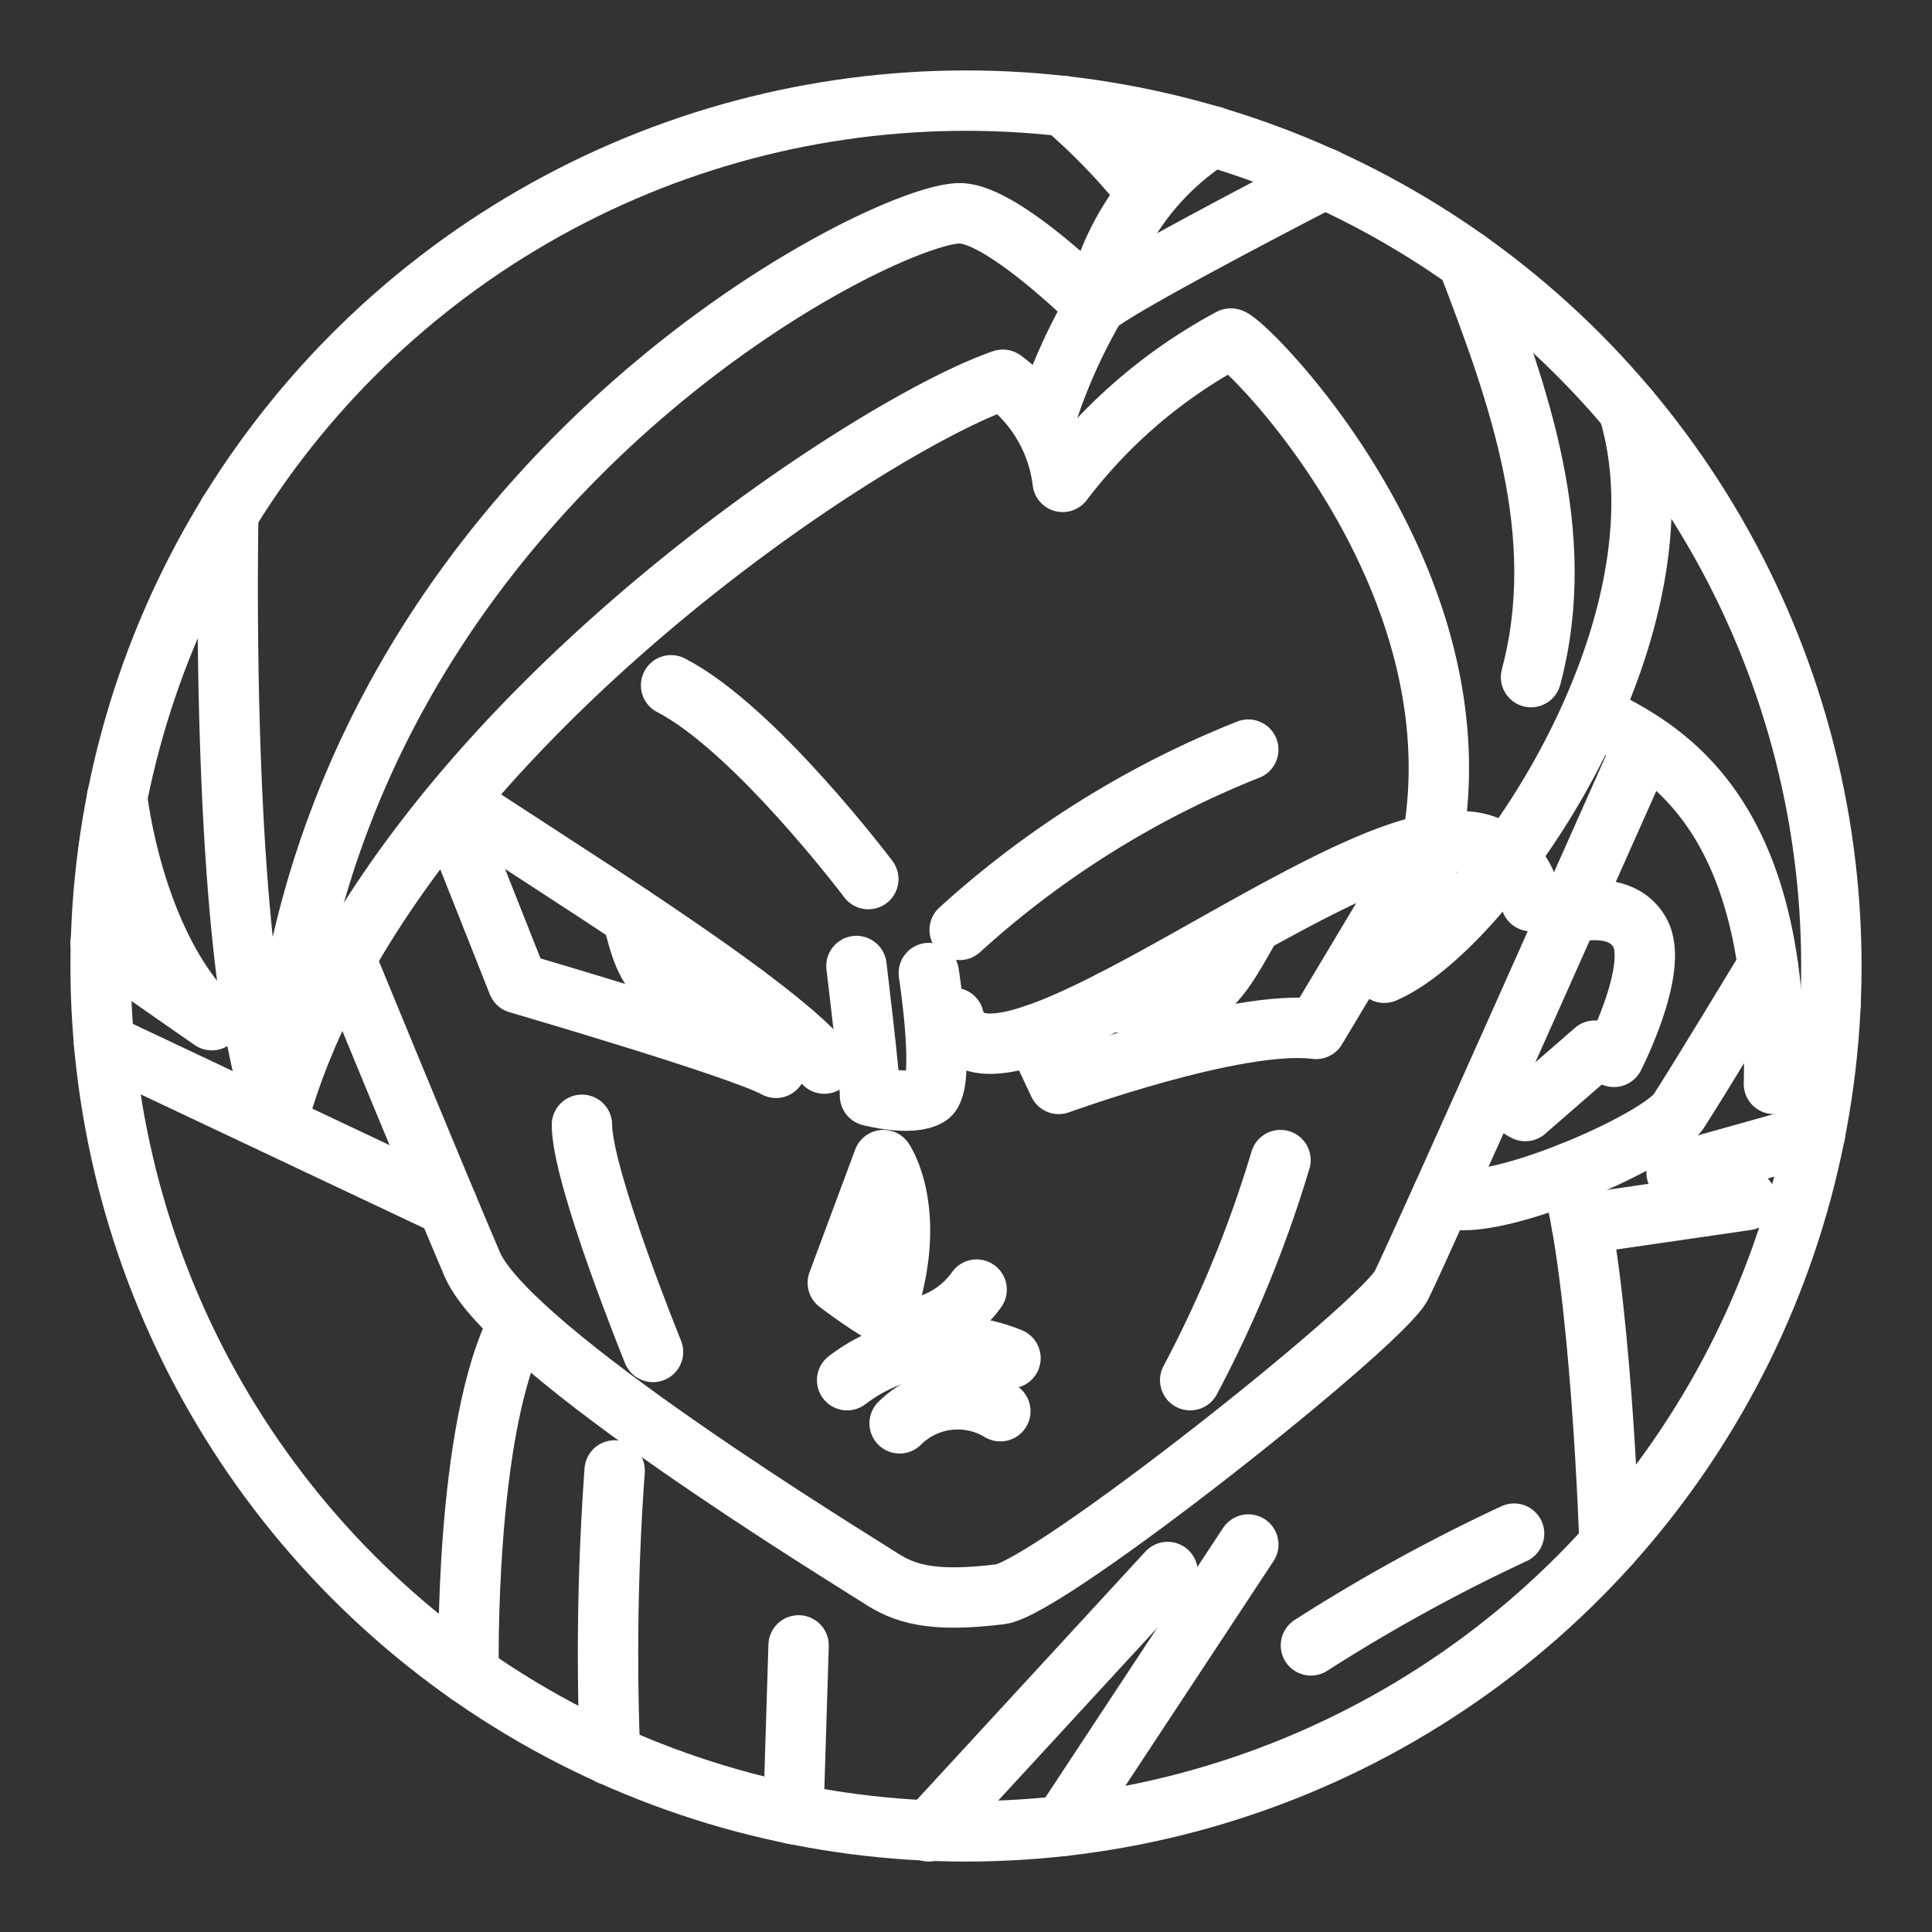 <ns0:svg xmlns:ns0="http://www.w3.org/2000/svg" viewBox="0 0 48 48" style="stroke-width:1.5px"><ns0:rect x="0" y="0" width="48" height="48" fill="#333333" stroke="none"/><ns0:defs style="stroke-width:1.5px"><ns0:style style="stroke-width:1.5px">.a{fill:none;stroke:#fff;stroke-linecap:round;stroke-linejoin:round;}</ns0:style></ns0:defs><ns0:circle class="a" cx="24" cy="24" r="21.5" style="stroke-width:1.5px" /><ns0:path class="a" d="M23.696,25.29c.715,2.776,9.168-4.374,12.406-4.374a1.736,1.736,0,0,1,1.935,1.472" style="stroke-width:1.5px" /><ns0:path class="a" d="M25.725,25.699l.579,1.231s4.437-1.619,6.393-1.367l2.733-4.565" style="stroke-width:1.5px" /><ns0:path class="a" d="M24.264,32.04a2.327,2.327,0,0,1-1.472.946c-.526,0-1.977-1.115-1.977-1.115l1.135-3.049s.904,1.304.028,3.836" style="stroke-width:1.5px" /><ns0:path class="a" d="M21.047,34.29a4.111,4.111,0,0,1,4.058-.547" style="stroke-width:1.5px" /><ns0:path class="a" d="M22.351,35.362a2.045,2.045,0,0,1,2.502-.301" style="stroke-width:1.5px" /><ns0:path class="a" d="M8.724,24.175s2.082,5.068,3.007,7.234,9.505,7.381,10.114,7.78,1.267.634,3.007.42c1.199-.147,9.484-6.711,9.967-7.677s5.93-13.225,5.93-13.225" style="stroke-width:1.5px" /><ns0:path class="a" d="M39.762,17.846c1.514.778,4.479,2.292,4.311,9.084a14.709,14.709,0,0,0,1.408-2.019" style="stroke-width:1.5px" /><ns0:path class="a" d="M35.836,29.713c.981.568,5.383-1.353,5.874-2.11S43.923,24,43.923,24" style="stroke-width:1.5px" /><ns0:path class="a" d="M37.154,26.776a1.553,1.553,0,0,0,.743.827l1.724-1.5.477.154s1.121-2.187.652-3.07-1.775-.491-1.775-.491" style="stroke-width:1.5px" /><ns0:path class="a" d="M23.843,23.103a23.638,23.638,0,0,1,7.17-4.479" style="stroke-width:1.5px" /><ns0:path class="a" d="M21.278,24s.337,2.762.337,3.224c0,0,1.03.273,1.461,0s0-3.049,0-3.049" style="stroke-width:1.5px" /><ns0:path class="a" d="M16.673,17.026c2.082,1.072,4.9,4.815,4.9,4.815" style="stroke-width:1.5px" /><ns0:path class="a" d="M20.479,26.425c-1.367-1.64-7.087-5.131-9.063-6.477" style="stroke-width:1.5px" /><ns0:path class="a" d="M11.416,20.769l1.451,3.659S18.418,26.047,19.28,26.53l.43-.858" style="stroke-width:1.5px" /><ns0:path class="a" d="M5.673,12.752S5.423,24.196,6.916,27.75c2.607-9.294,14.614-17.159,18-18.315a3.684,3.684,0,0,1,1.486,2.537,12.876,12.876,0,0,1,4.175-3.561c.339,0,8.273,7.851,3.815,15.757,2.551-1.093,7.748-8.502,6.061-14.008" style="stroke-width:1.5px" /><ns0:path class="a" d="M36.457,6.475c1.272,3.31,2.534,6.787,1.581,10.348" style="stroke-width:1.5px" /><ns0:path class="a" d="M25.927,10.548a13.783,13.783,0,0,1,1.288-2.95c.477-.477,5.705-3.166,5.705-3.166" style="stroke-width:1.5px" /><ns0:path class="a" d="M28.449,4.724A15.435,15.435,0,0,0,26.43,2.636" style="stroke-width:1.5px" /><ns0:path class="a" d="M30.13,3.386a6.585,6.585,0,0,0-2.915,4.212s-2.299-2.299-3.372-2.299c-2.012,0-16.171,7.122-16.928,22.451" style="stroke-width:1.5px" /><ns0:path class="a" d="M39.01,29.134c.766,2.605.979,9.24.979,9.24" style="stroke-width:1.5px" /><ns0:polyline class="a" points="39.295 30.411 43.393 29.816 41.654 29.134 45.095 28.171" style="stroke-width:1.5px" /><ns0:path class="a" d="M12.902,32.846c-1.388,2.593-1.26,8.75-1.26,8.75" style="stroke-width:1.5px" /><ns0:path class="a" d="M15.271,36.533a63.016,63.016,0,0,0-.114,7.07" style="stroke-width:1.5px" /><ns0:line class="a" x1="19.841" y1="40.879" x2="19.711" y2="45.072" style="stroke-width:1.5px" /><ns0:line class="a" x1="29.009" y1="39.056" x2="23.076" y2="45.5" style="stroke-width:1.5px" /><ns0:line class="a" x1="31.014" y1="38.373" x2="26.402" y2="45.367" style="stroke-width:1.5px" /><ns0:line class="a" x1="2.586" y1="25.93" x2="11.12" y2="29.961" style="stroke-width:1.5px" /><ns0:path class="a" d="M2.5,23.423l2.762,1.923c-1.963-1.935-2.353-5.54-2.353-5.54" style="stroke-width:1.5px" /><ns0:path class="a" d="M37.617,38.103A43.252,43.252,0,0,0,32.57,40.879" style="stroke-width:1.5px" /><ns0:path class="a" d="M31.813,28.822A30.041,30.041,0,0,1,29.57,34.29" style="stroke-width:1.5px" /><ns0:path class="a" d="M14.458,27.945c0,1.298,1.766,5.644,1.766,5.644" style="stroke-width:1.5px" /><ns0:path class="a" d="M31.014,23.103c-.799,1.402-1.23,2.279-3.398,1.756" style="stroke-width:1.5px" /><ns0:path class="a" d="M15.698,22.756c.274.823.329,2.365,2.825,1.972" style="stroke-width:1.5px" /></ns0:svg>